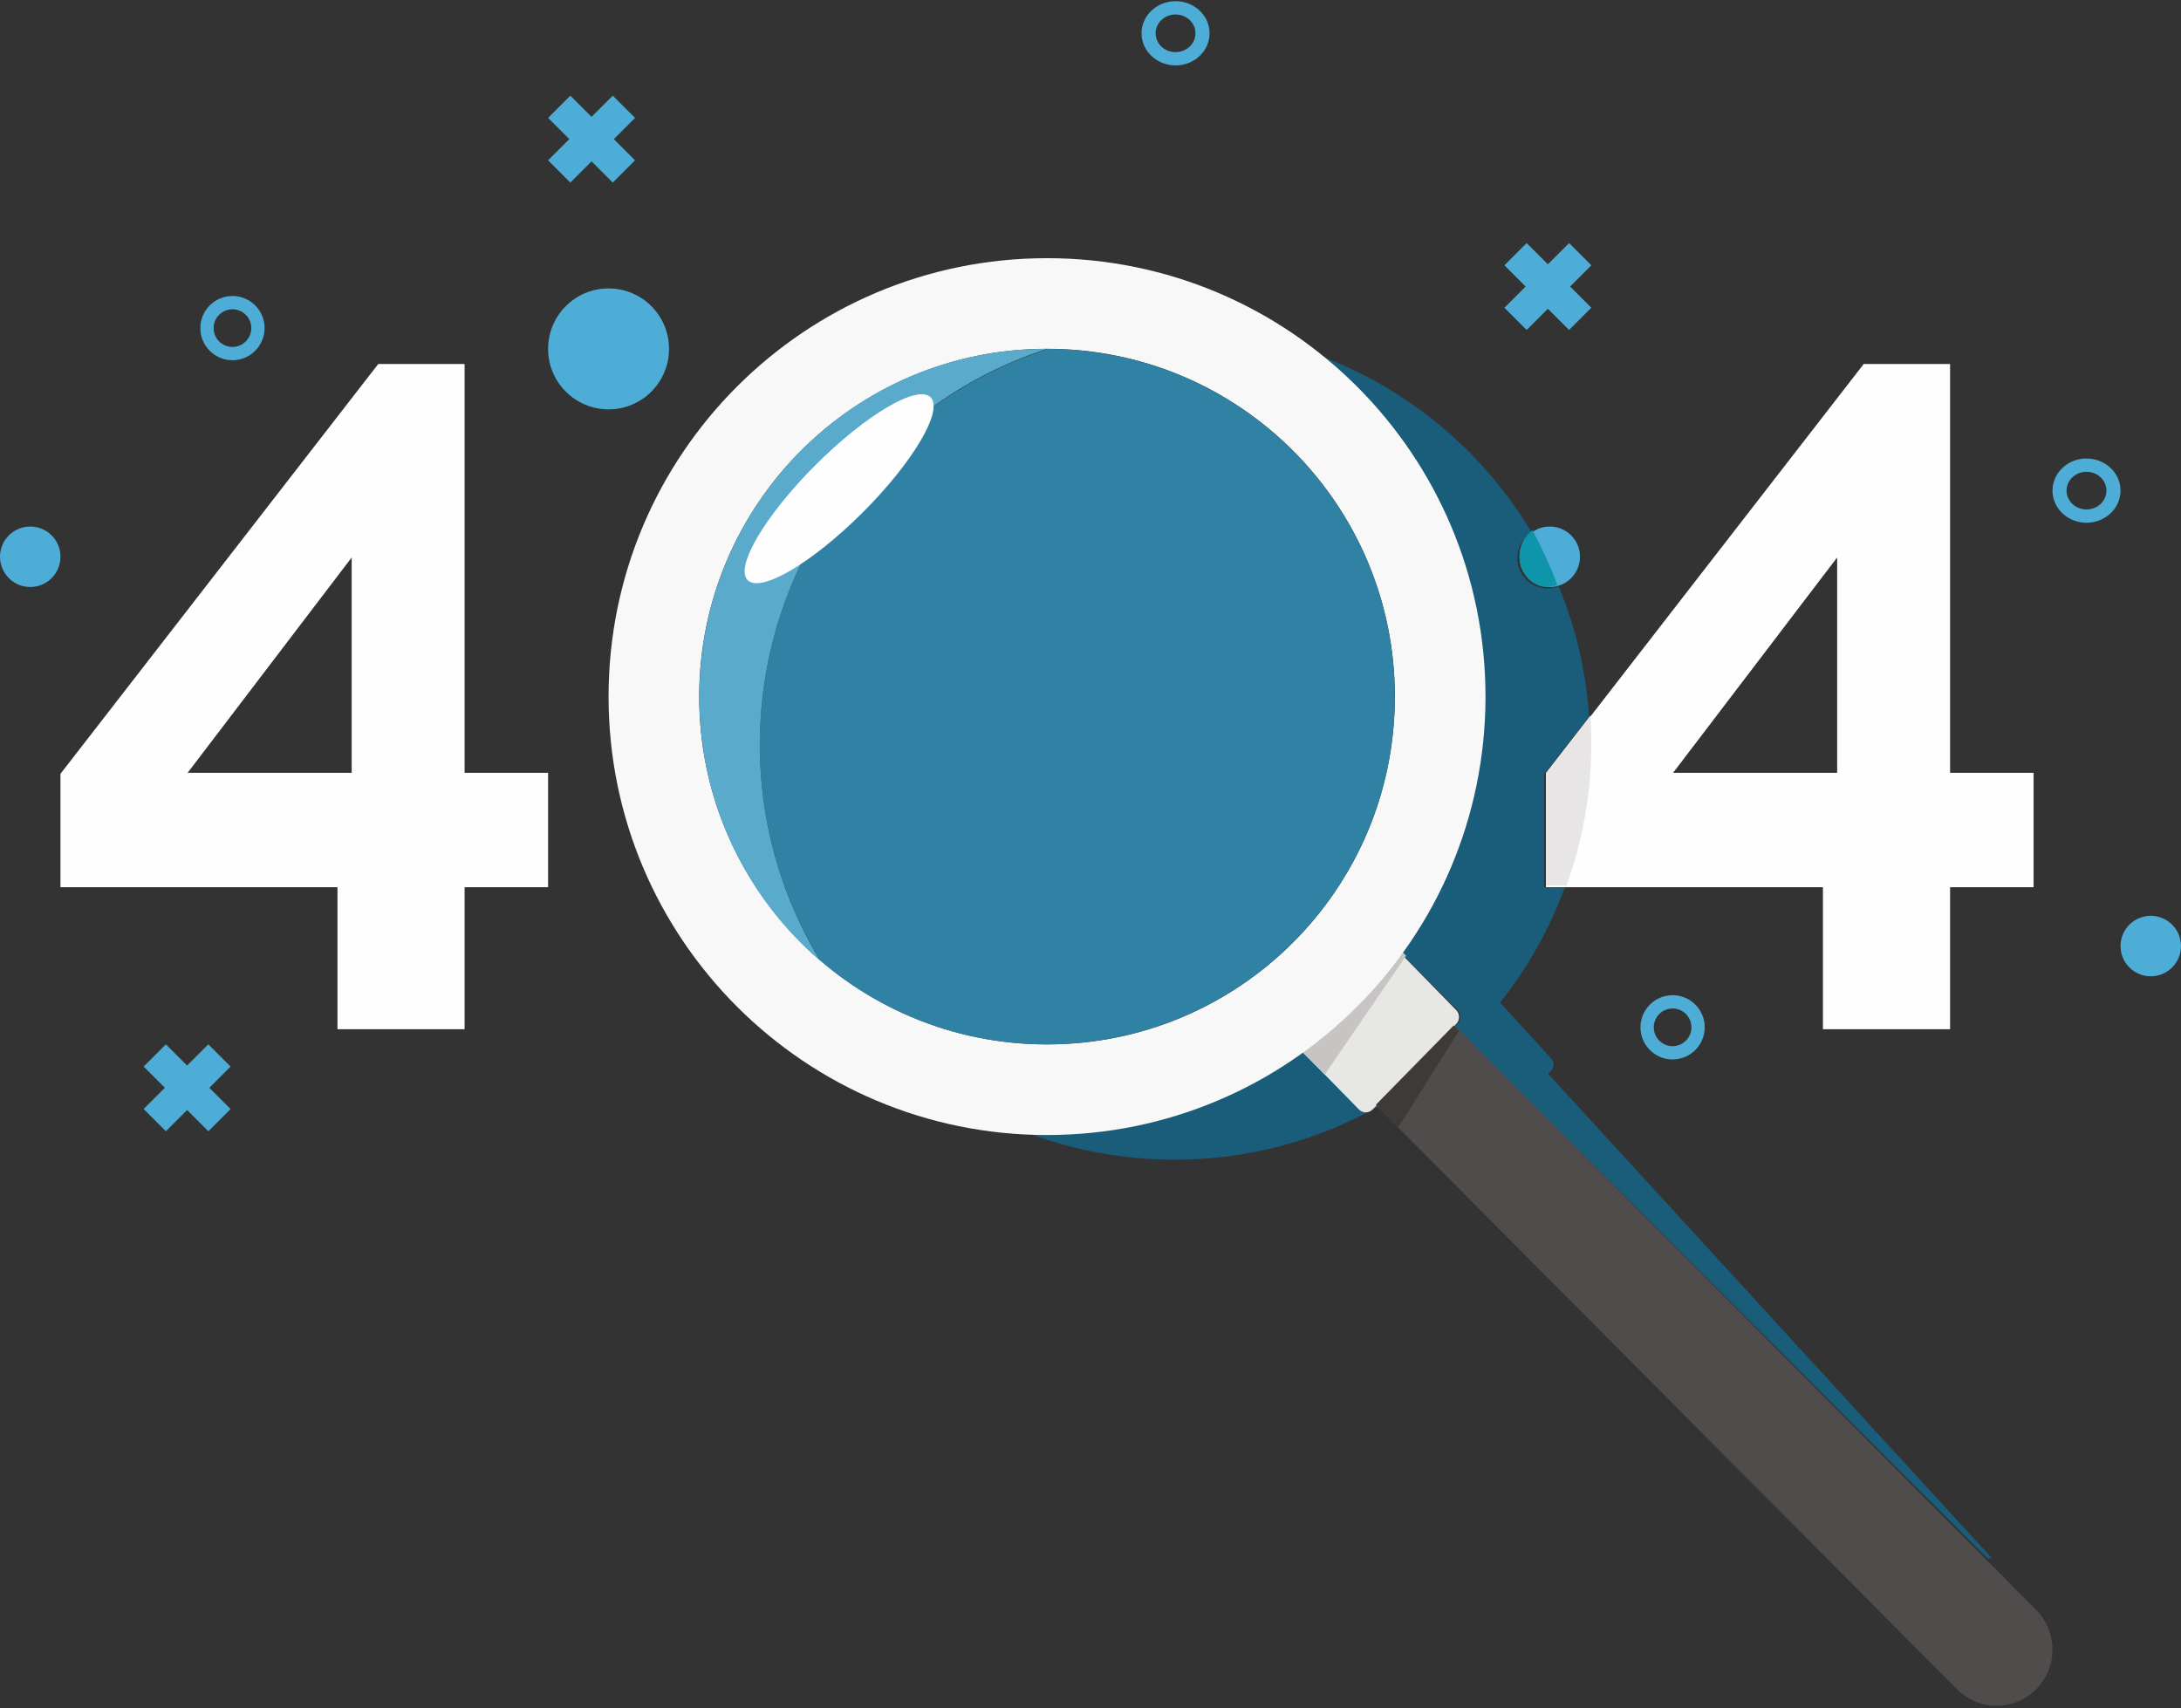 <svg width="577" height="452" viewBox="0 0 577 452" fill="none" xmlns="http://www.w3.org/2000/svg">
<rect x="0" y="0" width="577" height="452" fill="#333333" stroke="none"/>
<path d="M421 70.197L415.111 64.309L409.499 69.921L403.887 64.309L398 70.197L403.614 75.807L398 81.421L403.887 87.309L409.499 81.695L415.111 87.309L421 81.421L415.388 75.807L421 70.197Z" fill="#4DADD7"/>
<path d="M61 282.197L55.114 276.309L49.502 281.921L43.888 276.309L38 282.197L43.612 287.809L38 293.422L43.888 299.309L49.502 293.695L55.114 299.309L61 293.422L55.388 287.809L61 282.197Z" fill="#4DADD7"/>
<path d="M168 31.197L162.112 25.309L156.498 30.921L150.886 25.309L145 31.197L150.613 36.809L145 42.421L150.886 48.309L156.498 42.697L162.112 48.309L168 42.421L162.388 36.809L168 31.197Z" fill="#4DADD7"/>
<path d="M61.499 81.826C58.753 81.826 56.517 84.062 56.517 86.81C56.517 89.557 58.753 91.792 61.499 91.792C64.248 91.792 66.483 89.557 66.483 86.81C66.483 84.062 64.248 81.826 61.499 81.826ZM61.499 95.309C56.813 95.309 53 91.497 53 86.81C53 82.124 56.813 78.309 61.499 78.309C66.186 78.309 70 82.124 70 86.81C70 91.497 66.186 95.309 61.499 95.309Z" fill="#4DADD7"/>
<path d="M310.999 3.827C308.09 3.827 305.724 6.062 305.724 8.809C305.724 11.558 308.09 13.791 310.999 13.791C313.909 13.791 316.276 11.558 316.276 8.809C316.276 6.062 313.909 3.827 310.999 3.827ZM310.999 17.309C306.037 17.309 302 13.496 302 8.809C302 4.122 306.037 0.309 310.999 0.309C315.963 0.309 320 4.122 320 8.809C320 13.496 315.963 17.309 310.999 17.309Z" fill="#4DADD7"/>
<path d="M551.991 124.826C549.087 124.826 546.723 127.061 546.723 129.81C546.723 132.557 549.087 134.792 551.991 134.792C554.913 134.792 557.277 132.557 557.277 129.81C557.277 127.061 554.913 124.826 551.991 124.826ZM551.991 138.309C547.039 138.309 543 134.496 543 129.81C543 125.123 547.039 121.309 551.991 121.309C556.96 121.309 561 125.123 561 129.81C561 134.496 556.96 138.309 551.991 138.309Z" fill="#4DADD7"/>
<path d="M442.499 266.826C439.751 266.826 437.517 269.063 437.517 271.81C437.517 274.558 439.751 276.792 442.499 276.792C445.246 276.792 447.483 274.558 447.483 271.81C447.483 269.063 445.246 266.826 442.499 266.826ZM442.499 280.309C437.812 280.309 434 276.497 434 271.81C434 267.123 437.812 263.309 442.499 263.309C447.186 263.309 451 267.123 451 271.81C451 276.497 447.186 280.309 442.499 280.309Z" fill="#4DADD7"/>
<path d="M177 92.308C177 101.145 169.837 108.309 161 108.309C152.162 108.309 145 101.145 145 92.308C145 83.473 152.162 76.309 161 76.309C169.837 76.309 177 83.473 177 92.308Z" fill="#4DADD7"/>
<path d="M577 250.309C577 254.728 573.425 258.309 569 258.309C564.575 258.309 561 254.728 561 250.309C561 245.891 564.575 242.309 569 242.309C573.425 242.309 577 245.891 577 250.309Z" fill="#4DADD7"/>
<path d="M16 147.309C16 151.727 12.421 155.309 8.002 155.309C3.583 155.309 0 151.727 0 147.309C0 142.891 3.583 139.309 8.002 139.309C12.421 139.309 16 142.891 16 147.309Z" fill="#4DADD7"/>
<path d="M418 147.309C418 151.727 414.417 155.309 409.999 155.309C405.581 155.309 402 151.727 402 147.309C402 142.891 405.581 139.309 409.999 139.309C414.417 139.309 418 142.891 418 147.309Z" fill="#4DADD7"/>
<path d="M49.631 204.481H93.04V147.497L49.631 204.481ZM89.282 272.309V234.742H16V204.738L100.067 96.309H122.91V204.481H145V234.742H122.91V272.309H89.282Z" fill="#FEFEFE"/>
<path d="M442.624 204.481H486.031V147.497L442.624 204.481ZM482.27 272.309V234.742H409V204.738L493.057 96.309H515.91V204.481H538V234.742H515.91V272.309H482.27Z" fill="#FEFEFE"/>
<path d="M527 412.309H525.825L384.925 271.537L385.602 270.86C386.607 269.855 386.607 268.227 385.602 267.224L370.679 252.315C384.525 233.229 392.689 209.76 392.689 184.385C392.689 148.01 375.911 115.549 349.664 94.309C373.094 103.162 392.584 119.748 405.179 140.831C402.915 142.254 401.41 144.774 401.41 147.645C401.41 152.088 405.015 155.689 409.461 155.689C410.487 155.689 411.468 155.497 412.369 155.148C416.814 165.896 419.596 177.48 420.404 189.564L408.548 204.773V234.718H414.003C409.923 245.881 404.089 256.172 396.851 265.272L410.357 280.015C411.271 281.007 411.198 282.557 410.202 283.459L409.536 284.071L527 412.309ZM310.814 306.836C309.179 306.836 307.537 306.798 305.89 306.727C294.35 306.216 283.302 303.944 273 300.185C274.238 300.224 275.479 300.243 276.725 300.243C302.123 300.243 325.614 292.086 344.717 278.253L359.64 293.163C360.142 293.664 360.801 293.915 361.46 293.915C362.119 293.915 362.777 293.664 363.282 293.163L363.957 292.486L364.362 292.892C348.465 301.788 330.18 306.836 310.814 306.836Z" fill="#195D7A"/>
<path d="M409.346 155.309C405.289 155.309 402 151.673 402 147.188C402 144.29 403.373 141.746 405.438 140.309C407.931 144.925 410.128 149.755 412 154.763C411.178 155.115 410.282 155.309 409.346 155.309Z" fill="#0F95AA"/>
<path d="M414.408 234.309H409V204.466L420.756 189.309C421.025 193.349 421.074 197.444 420.892 201.583C420.389 213.066 418.138 224.057 414.408 234.309Z" fill="#E7E5E5"/>
<path d="M538.664 425.929L375.926 262.309L355 283.344L517.749 446.955C523.862 453.102 533.902 452.686 539.5 446.051C544.475 440.147 544.102 431.399 538.664 425.929Z" fill="#504C4B"/>
<path d="M340 273.605L359.516 293.546C360.512 294.563 362.127 294.563 363.126 293.546L385.253 270.936C386.249 269.917 386.249 268.267 385.253 267.249L365.737 247.309L340 273.605Z" fill="#E7E7E6"/>
<path d="M369.439 250.309L372 252.868L350.468 284.309L341 274.848L369.439 250.309Z" fill="#C8C4C4"/>
<path d="M369.901 298.309L364 292.295L384.592 271.309L386 272.744L369.901 298.309Z" fill="#3D3A38"/>
<path d="M364 292.309L385 271.309L364 292.309Z" fill="#6E6C6B"/>
<path d="M277 276.337C226.175 276.337 184.972 235.135 184.972 184.309C184.972 133.483 226.175 92.281 277 92.281C327.826 92.281 369.028 133.483 369.028 184.309C369.028 235.135 327.826 276.337 277 276.337ZM277 68.309C212.934 68.309 161 120.244 161 184.309C161 248.376 212.934 300.309 277 300.309C341.067 300.309 393 248.376 393 184.309C393 120.244 341.067 68.309 277 68.309Z" fill="#F8F8F9"/>
<path d="M217.07 254.309C197.439 237.427 185 212.352 185 184.358C185 133.521 226.028 92.309 276.636 92.309C276.757 92.309 276.879 92.309 277 92.311C234.68 105.986 203.238 144.929 201.159 192.155C200.158 214.865 206.092 236.272 217.07 254.309Z" fill="#5AAACC"/>
<path d="M276.938 276.309C254.09 276.309 233.188 267.992 217.094 254.224C206.065 236.196 200.104 214.8 201.11 192.101C203.198 144.9 234.786 105.977 277.303 92.309C327.982 92.503 369 133.618 369 184.308C369 235.119 327.782 276.309 276.938 276.309Z" fill="#3082A5"/>
<path d="M277 276.309C226.19 276.309 185 235.119 185 184.309C185 212.289 197.489 237.35 217.197 254.224C233.28 267.993 254.168 276.309 277 276.309C327.81 276.309 369 235.119 369 184.309C369 235.119 327.81 276.309 277 276.309Z" fill="#6BC6D9"/>
<path d="M215.741 123.05C202.376 136.415 194.346 150.05 197.803 153.507C201.258 156.962 214.893 148.932 228.259 135.567C241.624 122.204 249.656 108.567 246.197 105.112C242.742 101.655 229.106 109.686 215.741 123.05Z" fill="#FEFEFE"/>
</svg>
